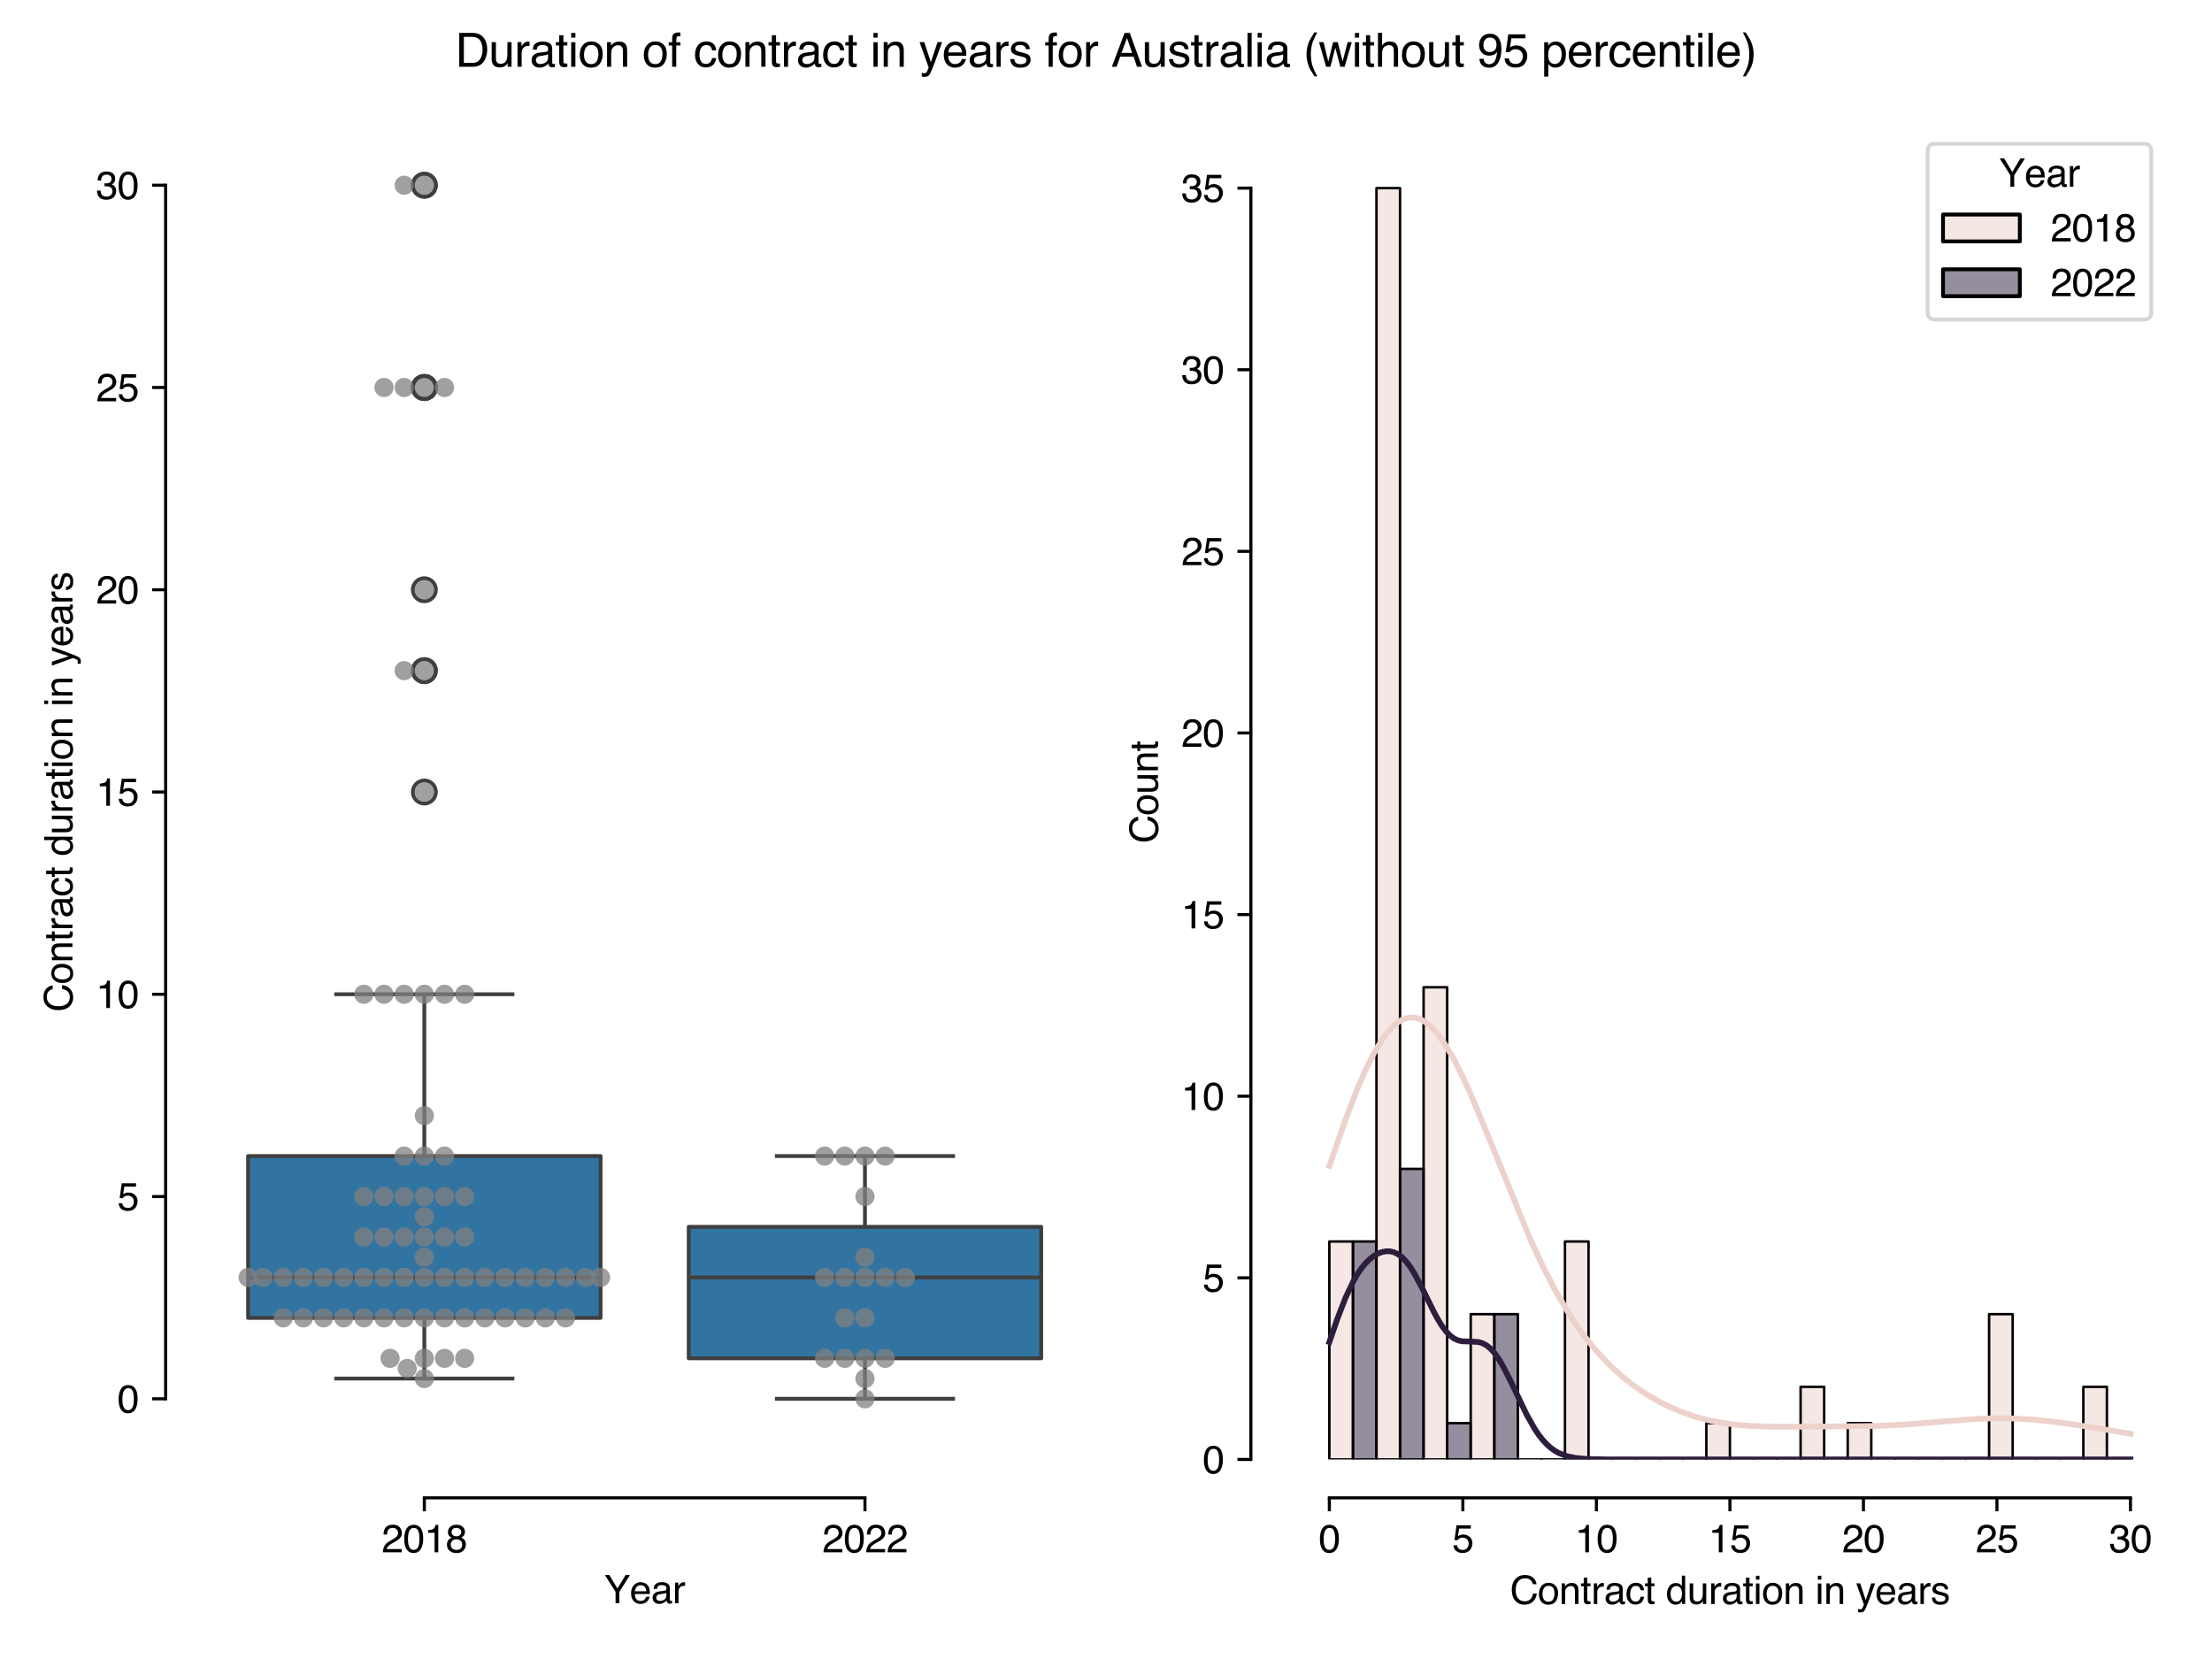 <?xml version="1.0" encoding="utf-8" standalone="no"?>
<!DOCTYPE svg PUBLIC "-//W3C//DTD SVG 1.1//EN"
  "http://www.w3.org/Graphics/SVG/1.1/DTD/svg11.dtd">
<svg xmlns:xlink="http://www.w3.org/1999/xlink" width="576pt" height="432pt" viewBox="0 0 576 432" xmlns="http://www.w3.org/2000/svg" version="1.1">
 <defs>
  <style type="text/css">*{stroke-linejoin: round; stroke-linecap: butt}</style>
 </defs>
 <g id="figure_1">
  <g id="patch_1">
   <path d="M 0 432 
L 576 432 
L 576 0 
L 0 0 
z
" style="fill: #ffffff"/>
  </g>
  <g id="axes_1">
   <g id="patch_2">
    <path d="M 53.13 380.04 
L 282.6 380.04 
L 282.6 32.434 
L 53.13 32.434 
z
" style="fill: #ffffff"/>
   </g>
   <g id="matplotlib.axis_1">
    <g id="xtick_1">
     <g id="line2d_1">
      <defs>
       <path id="m4c99cd72f3" d="M 0 0 
L 0 3.5 
" style="stroke: #000000; stroke-width: 0.8"/>
      </defs>
      <g>
       <use xlink:href="#m4c99cd72f3" x="110.498" y="390.04" style="stroke: #000000; stroke-width: 0.8"/>
      </g>
     </g>
     <g id="text_1">
      <!-- 2018 -->
      <g transform="translate(99.376 404.213) scale(0.1 -0.1)">
       <defs>
        <path id="Helvetica-32" d="M 200 0 
Q 231 578 439 1006 
Q 647 1434 1250 1784 
L 1850 2131 
Q 2253 2366 2416 2531 
Q 2672 2791 2672 3125 
Q 2672 3516 2437 3745 
Q 2203 3975 1813 3975 
Q 1234 3975 1013 3538 
Q 894 3303 881 2888 
L 309 2888 
Q 319 3472 525 3841 
Q 891 4491 1816 4491 
Q 2584 4491 2939 4075 
Q 3294 3659 3294 3150 
Q 3294 2613 2916 2231 
Q 2697 2009 2131 1694 
L 1703 1456 
Q 1397 1288 1222 1134 
Q 909 863 828 531 
L 3272 531 
L 3272 0 
L 200 0 
z
" transform="scale(0.016)"/>
        <path id="Helvetica-30" d="M 1731 4475 
Q 2600 4475 2988 3759 
Q 3288 3206 3288 2244 
Q 3288 1331 3016 734 
Q 2622 -122 1728 -122 
Q 922 -122 528 578 
Q 200 1163 200 2147 
Q 200 2909 397 3456 
Q 766 4475 1731 4475 
z
M 1725 391 
Q 2163 391 2422 778 
Q 2681 1166 2681 2222 
Q 2681 2984 2493 3476 
Q 2306 3969 1766 3969 
Q 1269 3969 1039 3501 
Q 809 3034 809 2125 
Q 809 1441 956 1025 
Q 1181 391 1725 391 
z
" transform="scale(0.016)"/>
        <path id="Helvetica-31" d="M 613 3169 
L 613 3600 
Q 1222 3659 1462 3798 
Q 1703 3938 1822 4456 
L 2266 4456 
L 2266 0 
L 1666 0 
L 1666 3169 
L 613 3169 
z
" transform="scale(0.016)"/>
        <path id="Helvetica-38" d="M 1741 2600 
Q 2113 2600 2322 2808 
Q 2531 3016 2531 3303 
Q 2531 3553 2331 3762 
Q 2131 3972 1722 3972 
Q 1316 3972 1134 3762 
Q 953 3553 953 3272 
Q 953 2956 1187 2778 
Q 1422 2600 1741 2600 
z
M 1775 384 
Q 2166 384 2423 595 
Q 2681 806 2681 1225 
Q 2681 1659 2415 1884 
Q 2150 2109 1734 2109 
Q 1331 2109 1076 1879 
Q 822 1650 822 1244 
Q 822 894 1055 639 
Q 1288 384 1775 384 
z
M 975 2384 
Q 741 2484 609 2619 
Q 363 2869 363 3269 
Q 363 3769 725 4128 
Q 1088 4488 1753 4488 
Q 2397 4488 2762 4148 
Q 3128 3809 3128 3356 
Q 3128 2938 2916 2678 
Q 2797 2531 2547 2391 
Q 2825 2263 2984 2097 
Q 3281 1784 3281 1284 
Q 3281 694 2884 283 
Q 2488 -128 1763 -128 
Q 1109 -128 657 226 
Q 206 581 206 1256 
Q 206 1653 400 1942 
Q 594 2231 975 2384 
z
" transform="scale(0.016)"/>
       </defs>
       <use xlink:href="#Helvetica-32"/>
       <use xlink:href="#Helvetica-30" x="55.615"/>
       <use xlink:href="#Helvetica-31" x="111.23"/>
       <use xlink:href="#Helvetica-38" x="166.846"/>
      </g>
     </g>
    </g>
    <g id="xtick_2">
     <g id="line2d_2">
      <g>
       <use xlink:href="#m4c99cd72f3" x="225.232" y="390.04" style="stroke: #000000; stroke-width: 0.8"/>
      </g>
     </g>
     <g id="text_2">
      <!-- 2022 -->
      <g transform="translate(214.111 404.213) scale(0.1 -0.1)">
       <use xlink:href="#Helvetica-32"/>
       <use xlink:href="#Helvetica-30" x="55.615"/>
       <use xlink:href="#Helvetica-32" x="111.23"/>
       <use xlink:href="#Helvetica-32" x="166.846"/>
      </g>
     </g>
    </g>
    <g id="text_3">
     <!-- Year -->
     <g transform="translate(157.304 417.471) scale(0.1 -0.1)">
      <defs>
       <path id="Helvetica-59" d="M 131 4591 
L 856 4591 
L 2175 2384 
L 3494 4591 
L 4222 4591 
L 2488 1850 
L 2488 0 
L 1866 0 
L 1866 1850 
L 131 4591 
z
M 2184 4591 
L 2184 4591 
z
" transform="scale(0.016)"/>
       <path id="Helvetica-65" d="M 1806 3422 
Q 2163 3422 2497 3255 
Q 2831 3088 3006 2822 
Q 3175 2569 3231 2231 
Q 3281 2000 3281 1494 
L 828 1494 
Q 844 984 1069 676 
Q 1294 369 1766 369 
Q 2206 369 2469 659 
Q 2619 828 2681 1050 
L 3234 1050 
Q 3213 866 3089 639 
Q 2966 413 2813 269 
Q 2556 19 2178 -69 
Q 1975 -119 1719 -119 
Q 1094 -119 659 336 
Q 225 791 225 1609 
Q 225 2416 662 2919 
Q 1100 3422 1806 3422 
z
M 2703 1941 
Q 2669 2306 2544 2525 
Q 2313 2931 1772 2931 
Q 1384 2931 1121 2651 
Q 859 2372 844 1941 
L 2703 1941 
z
M 1753 3428 
L 1753 3428 
z
" transform="scale(0.016)"/>
       <path id="Helvetica-61" d="M 844 891 
Q 844 647 1022 506 
Q 1200 366 1444 366 
Q 1741 366 2019 503 
Q 2488 731 2488 1250 
L 2488 1703 
Q 2384 1638 2221 1594 
Q 2059 1550 1903 1531 
L 1563 1488 
Q 1256 1447 1103 1359 
Q 844 1213 844 891 
z
M 2206 2028 
Q 2400 2053 2466 2191 
Q 2503 2266 2503 2406 
Q 2503 2694 2298 2823 
Q 2094 2953 1713 2953 
Q 1272 2953 1088 2716 
Q 984 2584 953 2325 
L 428 2325 
Q 444 2944 830 3186 
Q 1216 3428 1725 3428 
Q 2316 3428 2684 3203 
Q 3050 2978 3050 2503 
L 3050 575 
Q 3050 488 3086 434 
Q 3122 381 3238 381 
Q 3275 381 3322 386 
Q 3369 391 3422 400 
L 3422 -16 
Q 3291 -53 3222 -62 
Q 3153 -72 3034 -72 
Q 2744 -72 2613 134 
Q 2544 244 2516 444 
Q 2344 219 2022 53 
Q 1700 -113 1313 -113 
Q 847 -113 551 170 
Q 256 453 256 878 
Q 256 1344 547 1600 
Q 838 1856 1309 1916 
L 2206 2028 
z
M 1741 3428 
L 1741 3428 
z
" transform="scale(0.016)"/>
       <path id="Helvetica-72" d="M 428 3347 
L 963 3347 
L 963 2769 
Q 1028 2938 1284 3180 
Q 1541 3422 1875 3422 
Q 1891 3422 1928 3419 
Q 1966 3416 2056 3406 
L 2056 2813 
Q 2006 2822 1964 2825 
Q 1922 2828 1872 2828 
Q 1447 2828 1219 2554 
Q 991 2281 991 1925 
L 991 0 
L 428 0 
L 428 3347 
z
" transform="scale(0.016)"/>
      </defs>
      <use xlink:href="#Helvetica-59"/>
      <use xlink:href="#Helvetica-65" x="66.699"/>
      <use xlink:href="#Helvetica-61" x="122.314"/>
      <use xlink:href="#Helvetica-72" x="177.93"/>
     </g>
    </g>
   </g>
   <g id="matplotlib.axis_2">
    <g id="ytick_1">
     <g id="line2d_3">
      <defs>
       <path id="m8e343aef83" d="M 0 0 
L -3.5 0 
" style="stroke: #000000; stroke-width: 0.8"/>
      </defs>
      <g>
       <use xlink:href="#m8e343aef83" x="43.13" y="364.24" style="stroke: #000000; stroke-width: 0.8"/>
      </g>
     </g>
     <g id="text_4">
      <!-- 0 -->
      <g transform="translate(30.569 367.826) scale(0.1 -0.1)">
       <use xlink:href="#Helvetica-30"/>
      </g>
     </g>
    </g>
    <g id="ytick_2">
     <g id="line2d_4">
      <g>
       <use xlink:href="#m8e343aef83" x="43.13" y="311.572" style="stroke: #000000; stroke-width: 0.8"/>
      </g>
     </g>
     <g id="text_5">
      <!-- 5 -->
      <g transform="translate(30.569 315.159) scale(0.1 -0.1)">
       <defs>
        <path id="Helvetica-35" d="M 791 1141 
Q 847 659 1238 475 
Q 1438 381 1700 381 
Q 2200 381 2440 700 
Q 2681 1019 2681 1406 
Q 2681 1875 2395 2131 
Q 2109 2388 1709 2388 
Q 1419 2388 1211 2275 
Q 1003 2163 856 1963 
L 369 1991 
L 709 4400 
L 3034 4400 
L 3034 3856 
L 1131 3856 
L 941 2613 
Q 1097 2731 1238 2791 
Q 1488 2894 1816 2894 
Q 2431 2894 2859 2497 
Q 3288 2100 3288 1491 
Q 3288 856 2895 371 
Q 2503 -113 1644 -113 
Q 1097 -113 676 195 
Q 256 503 206 1141 
L 791 1141 
z
" transform="scale(0.016)"/>
       </defs>
       <use xlink:href="#Helvetica-35"/>
      </g>
     </g>
    </g>
    <g id="ytick_3">
     <g id="line2d_5">
      <g>
       <use xlink:href="#m8e343aef83" x="43.13" y="258.904" style="stroke: #000000; stroke-width: 0.8"/>
      </g>
     </g>
     <g id="text_6">
      <!-- 10 -->
      <g transform="translate(25.008 262.491) scale(0.1 -0.1)">
       <use xlink:href="#Helvetica-31"/>
       <use xlink:href="#Helvetica-30" x="55.615"/>
      </g>
     </g>
    </g>
    <g id="ytick_4">
     <g id="line2d_6">
      <g>
       <use xlink:href="#m8e343aef83" x="43.13" y="206.237" style="stroke: #000000; stroke-width: 0.8"/>
      </g>
     </g>
     <g id="text_7">
      <!-- 15 -->
      <g transform="translate(25.008 209.824) scale(0.1 -0.1)">
       <use xlink:href="#Helvetica-31"/>
       <use xlink:href="#Helvetica-35" x="55.615"/>
      </g>
     </g>
    </g>
    <g id="ytick_5">
     <g id="line2d_7">
      <g>
       <use xlink:href="#m8e343aef83" x="43.13" y="153.569" style="stroke: #000000; stroke-width: 0.8"/>
      </g>
     </g>
     <g id="text_8">
      <!-- 20 -->
      <g transform="translate(25.008 157.156) scale(0.1 -0.1)">
       <use xlink:href="#Helvetica-32"/>
       <use xlink:href="#Helvetica-30" x="55.615"/>
      </g>
     </g>
    </g>
    <g id="ytick_6">
     <g id="line2d_8">
      <g>
       <use xlink:href="#m8e343aef83" x="43.13" y="100.902" style="stroke: #000000; stroke-width: 0.8"/>
      </g>
     </g>
     <g id="text_9">
      <!-- 25 -->
      <g transform="translate(25.008 104.488) scale(0.1 -0.1)">
       <use xlink:href="#Helvetica-32"/>
       <use xlink:href="#Helvetica-35" x="55.615"/>
      </g>
     </g>
    </g>
    <g id="ytick_7">
     <g id="line2d_9">
      <g>
       <use xlink:href="#m8e343aef83" x="43.13" y="48.234" style="stroke: #000000; stroke-width: 0.8"/>
      </g>
     </g>
     <g id="text_10">
      <!-- 30 -->
      <g transform="translate(25.008 51.821) scale(0.1 -0.1)">
       <defs>
        <path id="Helvetica-33" d="M 1663 -122 
Q 869 -122 511 314 
Q 153 750 153 1375 
L 741 1375 
Q 778 941 903 744 
Q 1122 391 1694 391 
Q 2138 391 2406 628 
Q 2675 866 2675 1241 
Q 2675 1703 2392 1887 
Q 2109 2072 1606 2072 
Q 1550 2072 1492 2070 
Q 1434 2069 1375 2066 
L 1375 2563 
Q 1463 2553 1522 2550 
Q 1581 2547 1650 2547 
Q 1966 2547 2169 2647 
Q 2525 2822 2525 3272 
Q 2525 3606 2287 3787 
Q 2050 3969 1734 3969 
Q 1172 3969 956 3594 
Q 838 3388 822 3006 
L 266 3006 
Q 266 3506 466 3856 
Q 809 4481 1675 4481 
Q 2359 4481 2734 4176 
Q 3109 3872 3109 3294 
Q 3109 2881 2888 2625 
Q 2750 2466 2531 2375 
Q 2884 2278 3082 2001 
Q 3281 1725 3281 1325 
Q 3281 684 2859 281 
Q 2438 -122 1663 -122 
z
" transform="scale(0.016)"/>
       </defs>
       <use xlink:href="#Helvetica-33"/>
       <use xlink:href="#Helvetica-30" x="55.615"/>
      </g>
     </g>
    </g>
    <g id="text_11">
     <!-- Contract duration in years -->
     <g transform="translate(18.864 263.484) rotate(-90) scale(0.1 -0.1)">
      <defs>
       <path id="Helvetica-43" d="M 2422 4716 
Q 3294 4716 3775 4256 
Q 4256 3797 4309 3213 
L 3703 3213 
Q 3600 3656 3292 3915 
Q 2984 4175 2428 4175 
Q 1750 4175 1333 3698 
Q 916 3222 916 2238 
Q 916 1431 1292 929 
Q 1669 428 2416 428 
Q 3103 428 3463 956 
Q 3653 1234 3747 1688 
L 4353 1688 
Q 4272 963 3816 472 
Q 3269 -119 2341 -119 
Q 1541 -119 997 366 
Q 281 1006 281 2344 
Q 281 3359 819 4009 
Q 1400 4716 2422 4716 
z
M 2297 4716 
L 2297 4716 
z
" transform="scale(0.016)"/>
       <path id="Helvetica-6f" d="M 1741 363 
Q 2300 363 2508 786 
Q 2716 1209 2716 1728 
Q 2716 2197 2566 2491 
Q 2328 2953 1747 2953 
Q 1231 2953 997 2559 
Q 763 2166 763 1609 
Q 763 1075 997 719 
Q 1231 363 1741 363 
z
M 1763 3444 
Q 2409 3444 2856 3012 
Q 3303 2581 3303 1744 
Q 3303 934 2909 406 
Q 2516 -122 1688 -122 
Q 997 -122 590 345 
Q 184 813 184 1600 
Q 184 2444 612 2944 
Q 1041 3444 1763 3444 
z
M 1744 3428 
L 1744 3428 
z
" transform="scale(0.016)"/>
       <path id="Helvetica-6e" d="M 413 3347 
L 947 3347 
L 947 2872 
Q 1184 3166 1450 3294 
Q 1716 3422 2041 3422 
Q 2753 3422 3003 2925 
Q 3141 2653 3141 2147 
L 3141 0 
L 2569 0 
L 2569 2109 
Q 2569 2416 2478 2603 
Q 2328 2916 1934 2916 
Q 1734 2916 1606 2875 
Q 1375 2806 1200 2600 
Q 1059 2434 1017 2257 
Q 975 2081 975 1753 
L 975 0 
L 413 0 
L 413 3347 
z
M 1734 3428 
L 1734 3428 
z
" transform="scale(0.016)"/>
       <path id="Helvetica-74" d="M 525 4281 
L 1094 4281 
L 1094 3347 
L 1628 3347 
L 1628 2888 
L 1094 2888 
L 1094 703 
Q 1094 528 1213 469 
Q 1278 434 1431 434 
Q 1472 434 1519 436 
Q 1566 438 1628 444 
L 1628 0 
Q 1531 -28 1426 -40 
Q 1322 -53 1200 -53 
Q 806 -53 665 148 
Q 525 350 525 672 
L 525 2888 
L 72 2888 
L 72 3347 
L 525 3347 
L 525 4281 
z
" transform="scale(0.016)"/>
       <path id="Helvetica-63" d="M 1703 3444 
Q 2269 3444 2623 3169 
Q 2978 2894 3050 2222 
L 2503 2222 
Q 2453 2531 2275 2736 
Q 2097 2941 1703 2941 
Q 1166 2941 934 2416 
Q 784 2075 784 1575 
Q 784 1072 996 728 
Q 1209 384 1666 384 
Q 2016 384 2220 598 
Q 2425 813 2503 1184 
L 3050 1184 
Q 2956 519 2581 211 
Q 2206 -97 1622 -97 
Q 966 -97 575 383 
Q 184 863 184 1581 
Q 184 2463 612 2953 
Q 1041 3444 1703 3444 
z
M 1616 3428 
L 1616 3428 
z
" transform="scale(0.016)"/>
       <path id="Helvetica-20" transform="scale(0.016)"/>
       <path id="Helvetica-64" d="M 769 1634 
Q 769 1097 997 734 
Q 1225 372 1728 372 
Q 2119 372 2370 708 
Q 2622 1044 2622 1672 
Q 2622 2306 2362 2611 
Q 2103 2916 1722 2916 
Q 1297 2916 1033 2591 
Q 769 2266 769 1634 
z
M 1616 3406 
Q 2000 3406 2259 3244 
Q 2409 3150 2600 2916 
L 2600 4606 
L 3141 4606 
L 3141 0 
L 2634 0 
L 2634 466 
Q 2438 156 2169 18 
Q 1900 -119 1553 -119 
Q 994 -119 584 351 
Q 175 822 175 1603 
Q 175 2334 548 2870 
Q 922 3406 1616 3406 
z
" transform="scale(0.016)"/>
       <path id="Helvetica-75" d="M 975 3347 
L 975 1125 
Q 975 869 1056 706 
Q 1206 406 1616 406 
Q 2203 406 2416 931 
Q 2531 1213 2531 1703 
L 2531 3347 
L 3094 3347 
L 3094 0 
L 2563 0 
L 2569 494 
Q 2459 303 2297 172 
Q 1975 -91 1516 -91 
Q 800 -91 541 388 
Q 400 644 400 1072 
L 400 3347 
L 975 3347 
z
M 1747 3428 
L 1747 3428 
z
" transform="scale(0.016)"/>
       <path id="Helvetica-69" d="M 413 3331 
L 984 3331 
L 984 0 
L 413 0 
L 413 3331 
z
M 413 4591 
L 984 4591 
L 984 3953 
L 413 3953 
L 413 4591 
z
" transform="scale(0.016)"/>
       <path id="Helvetica-79" d="M 2503 3347 
L 3125 3347 
Q 3006 3025 2597 1878 
Q 2291 1016 2084 472 
Q 1597 -809 1397 -1090 
Q 1197 -1372 709 -1372 
Q 591 -1372 527 -1362 
Q 463 -1353 369 -1328 
L 369 -816 
Q 516 -856 581 -865 
Q 647 -875 697 -875 
Q 853 -875 926 -823 
Q 1000 -772 1050 -697 
Q 1066 -672 1162 -440 
Q 1259 -209 1303 -97 
L 66 3347 
L 703 3347 
L 1600 622 
L 2503 3347 
z
M 1597 3428 
L 1597 3428 
z
" transform="scale(0.016)"/>
       <path id="Helvetica-73" d="M 747 1050 
Q 772 769 888 619 
Q 1100 347 1625 347 
Q 1938 347 2175 483 
Q 2413 619 2413 903 
Q 2413 1119 2222 1231 
Q 2100 1300 1741 1391 
L 1294 1503 
Q 866 1609 663 1741 
Q 300 1969 300 2372 
Q 300 2847 642 3140 
Q 984 3434 1563 3434 
Q 2319 3434 2653 2991 
Q 2863 2709 2856 2384 
L 2325 2384 
Q 2309 2575 2191 2731 
Q 1997 2953 1519 2953 
Q 1200 2953 1036 2831 
Q 872 2709 872 2509 
Q 872 2291 1088 2159 
Q 1213 2081 1456 2022 
L 1828 1931 
Q 2434 1784 2641 1647 
Q 2969 1431 2969 969 
Q 2969 522 2630 197 
Q 2291 -128 1597 -128 
Q 850 -128 539 211 
Q 228 550 206 1050 
L 747 1050 
z
M 1578 3428 
L 1578 3428 
z
" transform="scale(0.016)"/>
      </defs>
      <use xlink:href="#Helvetica-43"/>
      <use xlink:href="#Helvetica-6f" x="72.217"/>
      <use xlink:href="#Helvetica-6e" x="127.832"/>
      <use xlink:href="#Helvetica-74" x="183.447"/>
      <use xlink:href="#Helvetica-72" x="211.23"/>
      <use xlink:href="#Helvetica-61" x="244.531"/>
      <use xlink:href="#Helvetica-63" x="300.146"/>
      <use xlink:href="#Helvetica-74" x="350.146"/>
      <use xlink:href="#Helvetica-20" x="377.93"/>
      <use xlink:href="#Helvetica-64" x="405.713"/>
      <use xlink:href="#Helvetica-75" x="461.328"/>
      <use xlink:href="#Helvetica-72" x="516.943"/>
      <use xlink:href="#Helvetica-61" x="550.244"/>
      <use xlink:href="#Helvetica-74" x="605.859"/>
      <use xlink:href="#Helvetica-69" x="633.643"/>
      <use xlink:href="#Helvetica-6f" x="655.859"/>
      <use xlink:href="#Helvetica-6e" x="711.475"/>
      <use xlink:href="#Helvetica-20" x="767.09"/>
      <use xlink:href="#Helvetica-69" x="794.873"/>
      <use xlink:href="#Helvetica-6e" x="817.09"/>
      <use xlink:href="#Helvetica-20" x="872.705"/>
      <use xlink:href="#Helvetica-79" x="900.488"/>
      <use xlink:href="#Helvetica-65" x="950.488"/>
      <use xlink:href="#Helvetica-61" x="1006.104"/>
      <use xlink:href="#Helvetica-72" x="1061.719"/>
      <use xlink:href="#Helvetica-73" x="1095.02"/>
     </g>
    </g>
   </g>
   <g id="patch_3">
    <path d="M 64.603 343.173 
L 156.392 343.173 
L 156.392 301.039 
L 64.603 301.039 
L 64.603 343.173 
z
" clip-path="url(#p7f18f134fa)" style="fill: #3274a1; stroke: #3f3f3f; stroke-linejoin: miter"/>
   </g>
   <g id="line2d_10">
    <path d="M 110.498 343.173 
L 110.498 358.973 
" clip-path="url(#p7f18f134fa)" style="fill: none; stroke: #3f3f3f"/>
   </g>
   <g id="line2d_11">
    <path d="M 110.498 301.039 
L 110.498 258.904 
" clip-path="url(#p7f18f134fa)" style="fill: none; stroke: #3f3f3f"/>
   </g>
   <g id="line2d_12">
    <path d="M 87.55 358.973 
L 133.445 358.973 
" clip-path="url(#p7f18f134fa)" style="fill: none; stroke: #3f3f3f; stroke-linecap: square"/>
   </g>
   <g id="line2d_13">
    <path d="M 87.55 258.904 
L 133.445 258.904 
" clip-path="url(#p7f18f134fa)" style="fill: none; stroke: #3f3f3f; stroke-linecap: square"/>
   </g>
   <g id="line2d_14">
    <defs>
     <path id="m349b976f44" d="M 0 3 
C 0.796 3 1.559 2.684 2.121 2.121 
C 2.684 1.559 3 0.796 3 0 
C 3 -0.796 2.684 -1.559 2.121 -2.121 
C 1.559 -2.684 0.796 -3 0 -3 
C -0.796 -3 -1.559 -2.684 -2.121 -2.121 
C -2.684 -1.559 -3 -0.796 -3 0 
C -3 0.796 -2.684 1.559 -2.121 2.121 
C -1.559 2.684 -0.796 3 0 3 
z
" style="stroke: #3f3f3f"/>
    </defs>
    <g clip-path="url(#p7f18f134fa)">
     <use xlink:href="#m349b976f44" x="110.498" y="48.234" style="fill-opacity: 0; stroke: #3f3f3f"/>
     <use xlink:href="#m349b976f44" x="110.498" y="174.636" style="fill-opacity: 0; stroke: #3f3f3f"/>
     <use xlink:href="#m349b976f44" x="110.498" y="153.569" style="fill-opacity: 0; stroke: #3f3f3f"/>
     <use xlink:href="#m349b976f44" x="110.498" y="100.902" style="fill-opacity: 0; stroke: #3f3f3f"/>
     <use xlink:href="#m349b976f44" x="110.498" y="100.902" style="fill-opacity: 0; stroke: #3f3f3f"/>
     <use xlink:href="#m349b976f44" x="110.498" y="100.902" style="fill-opacity: 0; stroke: #3f3f3f"/>
     <use xlink:href="#m349b976f44" x="110.498" y="174.636" style="fill-opacity: 0; stroke: #3f3f3f"/>
     <use xlink:href="#m349b976f44" x="110.498" y="206.237" style="fill-opacity: 0; stroke: #3f3f3f"/>
     <use xlink:href="#m349b976f44" x="110.498" y="48.234" style="fill-opacity: 0; stroke: #3f3f3f"/>
     <use xlink:href="#m349b976f44" x="110.498" y="100.902" style="fill-opacity: 0; stroke: #3f3f3f"/>
    </g>
   </g>
   <g id="patch_4">
    <path d="M 179.339 353.706 
L 271.127 353.706 
L 271.127 319.472 
L 179.339 319.472 
L 179.339 353.706 
z
" clip-path="url(#p7f18f134fa)" style="fill: #3274a1; stroke: #3f3f3f; stroke-linejoin: miter"/>
   </g>
   <g id="line2d_15">
    <path d="M 225.232 353.706 
L 225.232 364.24 
" clip-path="url(#p7f18f134fa)" style="fill: none; stroke: #3f3f3f"/>
   </g>
   <g id="line2d_16">
    <path d="M 225.232 319.472 
L 225.232 301.039 
" clip-path="url(#p7f18f134fa)" style="fill: none; stroke: #3f3f3f"/>
   </g>
   <g id="line2d_17">
    <path d="M 202.286 364.24 
L 248.179 364.24 
" clip-path="url(#p7f18f134fa)" style="fill: none; stroke: #3f3f3f; stroke-linecap: square"/>
   </g>
   <g id="line2d_18">
    <path d="M 202.286 301.039 
L 248.179 301.039 
" clip-path="url(#p7f18f134fa)" style="fill: none; stroke: #3f3f3f; stroke-linecap: square"/>
   </g>
   <g id="line2d_19"/>
   <g id="line2d_20">
    <path d="M 64.603 332.639 
L 156.392 332.639 
" clip-path="url(#p7f18f134fa)" style="fill: none; stroke: #3f3f3f"/>
   </g>
   <g id="line2d_21">
    <path d="M 179.339 332.639 
L 271.127 332.639 
" clip-path="url(#p7f18f134fa)" style="fill: none; stroke: #3f3f3f"/>
   </g>
   <g id="patch_5">
    <path d="M 43.13 364.24 
L 43.13 48.234 
" style="fill: none; stroke: #000000; stroke-width: 0.8; stroke-linejoin: miter; stroke-linecap: square"/>
   </g>
   <g id="patch_6">
    <path d="M 110.498 390.04 
L 225.232 390.04 
" style="fill: none; stroke: #000000; stroke-width: 0.8; stroke-linejoin: miter; stroke-linecap: square"/>
   </g>
   <g id="PathCollection_1">
    <defs>
     <path id="m7c0cf669a7" d="M 0 2.5 
C 0.663 2.5 1.299 2.237 1.768 1.768 
C 2.237 1.299 2.5 0.663 2.5 0 
C 2.5 -0.663 2.237 -1.299 1.768 -1.768 
C 1.299 -2.237 0.663 -2.5 0 -2.5 
C -0.663 -2.5 -1.299 -2.237 -1.768 -1.768 
C -2.237 -1.299 -2.5 -0.663 -2.5 0 
C -2.5 0.663 -2.237 1.299 -1.768 1.768 
C -1.299 2.237 -0.663 2.5 0 2.5 
z
"/>
    </defs>
    <g clip-path="url(#p7f18f134fa)">
     <use xlink:href="#m7c0cf669a7" x="84.248" y="332.639" style="fill: #808080; fill-opacity: 0.75"/>
     <use xlink:href="#m7c0cf669a7" x="110.498" y="353.706" style="fill: #808080; fill-opacity: 0.75"/>
     <use xlink:href="#m7c0cf669a7" x="78.998" y="332.639" style="fill: #808080; fill-opacity: 0.75"/>
     <use xlink:href="#m7c0cf669a7" x="141.998" y="332.639" style="fill: #808080; fill-opacity: 0.75"/>
     <use xlink:href="#m7c0cf669a7" x="147.248" y="332.639" style="fill: #808080; fill-opacity: 0.75"/>
     <use xlink:href="#m7c0cf669a7" x="68.498" y="332.639" style="fill: #808080; fill-opacity: 0.75"/>
     <use xlink:href="#m7c0cf669a7" x="110.498" y="48.234" style="fill: #808080; fill-opacity: 0.75"/>
     <use xlink:href="#m7c0cf669a7" x="105.248" y="311.572" style="fill: #808080; fill-opacity: 0.75"/>
     <use xlink:href="#m7c0cf669a7" x="110.498" y="311.572" style="fill: #808080; fill-opacity: 0.75"/>
     <use xlink:href="#m7c0cf669a7" x="115.748" y="322.106" style="fill: #808080; fill-opacity: 0.75"/>
     <use xlink:href="#m7c0cf669a7" x="110.498" y="316.839" style="fill: #808080; fill-opacity: 0.75"/>
     <use xlink:href="#m7c0cf669a7" x="115.748" y="258.904" style="fill: #808080; fill-opacity: 0.75"/>
     <use xlink:href="#m7c0cf669a7" x="152.498" y="332.639" style="fill: #808080; fill-opacity: 0.75"/>
     <use xlink:href="#m7c0cf669a7" x="64.603" y="332.639" style="fill: #808080; fill-opacity: 0.75"/>
     <use xlink:href="#m7c0cf669a7" x="105.248" y="258.904" style="fill: #808080; fill-opacity: 0.75"/>
     <use xlink:href="#m7c0cf669a7" x="110.498" y="343.173" style="fill: #808080; fill-opacity: 0.75"/>
     <use xlink:href="#m7c0cf669a7" x="110.498" y="358.973" style="fill: #808080; fill-opacity: 0.75"/>
     <use xlink:href="#m7c0cf669a7" x="105.248" y="174.636" style="fill: #808080; fill-opacity: 0.75"/>
     <use xlink:href="#m7c0cf669a7" x="156.392" y="332.639" style="fill: #808080; fill-opacity: 0.75"/>
     <use xlink:href="#m7c0cf669a7" x="110.498" y="258.904" style="fill: #808080; fill-opacity: 0.75"/>
     <use xlink:href="#m7c0cf669a7" x="110.498" y="153.569" style="fill: #808080; fill-opacity: 0.75"/>
     <use xlink:href="#m7c0cf669a7" x="120.998" y="258.904" style="fill: #808080; fill-opacity: 0.75"/>
     <use xlink:href="#m7c0cf669a7" x="110.498" y="100.902" style="fill: #808080; fill-opacity: 0.75"/>
     <use xlink:href="#m7c0cf669a7" x="94.748" y="311.572" style="fill: #808080; fill-opacity: 0.75"/>
     <use xlink:href="#m7c0cf669a7" x="105.248" y="100.902" style="fill: #808080; fill-opacity: 0.75"/>
     <use xlink:href="#m7c0cf669a7" x="73.748" y="332.639" style="fill: #808080; fill-opacity: 0.75"/>
     <use xlink:href="#m7c0cf669a7" x="110.498" y="322.106" style="fill: #808080; fill-opacity: 0.75"/>
     <use xlink:href="#m7c0cf669a7" x="115.748" y="343.173" style="fill: #808080; fill-opacity: 0.75"/>
     <use xlink:href="#m7c0cf669a7" x="105.248" y="343.173" style="fill: #808080; fill-opacity: 0.75"/>
     <use xlink:href="#m7c0cf669a7" x="126.248" y="343.173" style="fill: #808080; fill-opacity: 0.75"/>
     <use xlink:href="#m7c0cf669a7" x="115.748" y="100.902" style="fill: #808080; fill-opacity: 0.75"/>
     <use xlink:href="#m7c0cf669a7" x="89.498" y="343.173" style="fill: #808080; fill-opacity: 0.75"/>
     <use xlink:href="#m7c0cf669a7" x="105.248" y="332.639" style="fill: #808080; fill-opacity: 0.75"/>
     <use xlink:href="#m7c0cf669a7" x="99.998" y="258.904" style="fill: #808080; fill-opacity: 0.75"/>
     <use xlink:href="#m7c0cf669a7" x="94.748" y="322.106" style="fill: #808080; fill-opacity: 0.75"/>
     <use xlink:href="#m7c0cf669a7" x="99.998" y="343.173" style="fill: #808080; fill-opacity: 0.75"/>
     <use xlink:href="#m7c0cf669a7" x="136.748" y="332.639" style="fill: #808080; fill-opacity: 0.75"/>
     <use xlink:href="#m7c0cf669a7" x="120.998" y="332.639" style="fill: #808080; fill-opacity: 0.75"/>
     <use xlink:href="#m7c0cf669a7" x="99.998" y="332.639" style="fill: #808080; fill-opacity: 0.75"/>
     <use xlink:href="#m7c0cf669a7" x="94.748" y="332.639" style="fill: #808080; fill-opacity: 0.75"/>
     <use xlink:href="#m7c0cf669a7" x="120.998" y="343.173" style="fill: #808080; fill-opacity: 0.75"/>
     <use xlink:href="#m7c0cf669a7" x="101.572" y="353.706" style="fill: #808080; fill-opacity: 0.75"/>
     <use xlink:href="#m7c0cf669a7" x="120.998" y="311.572" style="fill: #808080; fill-opacity: 0.75"/>
     <use xlink:href="#m7c0cf669a7" x="120.998" y="322.106" style="fill: #808080; fill-opacity: 0.75"/>
     <use xlink:href="#m7c0cf669a7" x="110.498" y="290.505" style="fill: #808080; fill-opacity: 0.75"/>
     <use xlink:href="#m7c0cf669a7" x="110.498" y="174.636" style="fill: #808080; fill-opacity: 0.75"/>
     <use xlink:href="#m7c0cf669a7" x="99.998" y="311.572" style="fill: #808080; fill-opacity: 0.75"/>
     <use xlink:href="#m7c0cf669a7" x="120.998" y="353.706" style="fill: #808080; fill-opacity: 0.75"/>
     <use xlink:href="#m7c0cf669a7" x="94.748" y="343.173" style="fill: #808080; fill-opacity: 0.75"/>
     <use xlink:href="#m7c0cf669a7" x="110.498" y="332.639" style="fill: #808080; fill-opacity: 0.75"/>
     <use xlink:href="#m7c0cf669a7" x="147.248" y="343.173" style="fill: #808080; fill-opacity: 0.75"/>
     <use xlink:href="#m7c0cf669a7" x="131.498" y="343.173" style="fill: #808080; fill-opacity: 0.75"/>
     <use xlink:href="#m7c0cf669a7" x="99.998" y="322.106" style="fill: #808080; fill-opacity: 0.75"/>
     <use xlink:href="#m7c0cf669a7" x="84.248" y="343.173" style="fill: #808080; fill-opacity: 0.75"/>
     <use xlink:href="#m7c0cf669a7" x="115.748" y="311.572" style="fill: #808080; fill-opacity: 0.75"/>
     <use xlink:href="#m7c0cf669a7" x="89.498" y="332.639" style="fill: #808080; fill-opacity: 0.75"/>
     <use xlink:href="#m7c0cf669a7" x="126.248" y="332.639" style="fill: #808080; fill-opacity: 0.75"/>
     <use xlink:href="#m7c0cf669a7" x="105.248" y="322.106" style="fill: #808080; fill-opacity: 0.75"/>
     <use xlink:href="#m7c0cf669a7" x="105.248" y="301.039" style="fill: #808080; fill-opacity: 0.75"/>
     <use xlink:href="#m7c0cf669a7" x="141.998" y="343.173" style="fill: #808080; fill-opacity: 0.75"/>
     <use xlink:href="#m7c0cf669a7" x="73.748" y="343.173" style="fill: #808080; fill-opacity: 0.75"/>
     <use xlink:href="#m7c0cf669a7" x="131.498" y="332.639" style="fill: #808080; fill-opacity: 0.75"/>
     <use xlink:href="#m7c0cf669a7" x="115.748" y="301.039" style="fill: #808080; fill-opacity: 0.75"/>
     <use xlink:href="#m7c0cf669a7" x="110.498" y="206.237" style="fill: #808080; fill-opacity: 0.75"/>
     <use xlink:href="#m7c0cf669a7" x="115.748" y="332.639" style="fill: #808080; fill-opacity: 0.75"/>
     <use xlink:href="#m7c0cf669a7" x="105.248" y="48.234" style="fill: #808080; fill-opacity: 0.75"/>
     <use xlink:href="#m7c0cf669a7" x="106.035" y="356.34" style="fill: #808080; fill-opacity: 0.75"/>
     <use xlink:href="#m7c0cf669a7" x="110.498" y="327.372" style="fill: #808080; fill-opacity: 0.75"/>
     <use xlink:href="#m7c0cf669a7" x="94.748" y="258.904" style="fill: #808080; fill-opacity: 0.75"/>
     <use xlink:href="#m7c0cf669a7" x="110.498" y="301.039" style="fill: #808080; fill-opacity: 0.75"/>
     <use xlink:href="#m7c0cf669a7" x="78.998" y="343.173" style="fill: #808080; fill-opacity: 0.75"/>
     <use xlink:href="#m7c0cf669a7" x="136.748" y="343.173" style="fill: #808080; fill-opacity: 0.75"/>
     <use xlink:href="#m7c0cf669a7" x="115.748" y="353.706" style="fill: #808080; fill-opacity: 0.75"/>
     <use xlink:href="#m7c0cf669a7" x="99.998" y="100.902" style="fill: #808080; fill-opacity: 0.75"/>
    </g>
   </g>
   <g id="PathCollection_2">
    <g clip-path="url(#p7f18f134fa)">
     <use xlink:href="#m7c0cf669a7" x="225.232" y="364.24" style="fill: #808080; fill-opacity: 0.75"/>
     <use xlink:href="#m7c0cf669a7" x="219.982" y="343.173" style="fill: #808080; fill-opacity: 0.75"/>
     <use xlink:href="#m7c0cf669a7" x="230.482" y="301.039" style="fill: #808080; fill-opacity: 0.75"/>
     <use xlink:href="#m7c0cf669a7" x="225.232" y="358.973" style="fill: #808080; fill-opacity: 0.75"/>
     <use xlink:href="#m7c0cf669a7" x="225.232" y="301.039" style="fill: #808080; fill-opacity: 0.75"/>
     <use xlink:href="#m7c0cf669a7" x="225.232" y="311.572" style="fill: #808080; fill-opacity: 0.75"/>
     <use xlink:href="#m7c0cf669a7" x="230.482" y="353.706" style="fill: #808080; fill-opacity: 0.75"/>
     <use xlink:href="#m7c0cf669a7" x="225.232" y="343.173" style="fill: #808080; fill-opacity: 0.75"/>
     <use xlink:href="#m7c0cf669a7" x="225.232" y="332.639" style="fill: #808080; fill-opacity: 0.75"/>
     <use xlink:href="#m7c0cf669a7" x="235.732" y="332.639" style="fill: #808080; fill-opacity: 0.75"/>
     <use xlink:href="#m7c0cf669a7" x="225.232" y="327.372" style="fill: #808080; fill-opacity: 0.75"/>
     <use xlink:href="#m7c0cf669a7" x="219.982" y="301.039" style="fill: #808080; fill-opacity: 0.75"/>
     <use xlink:href="#m7c0cf669a7" x="219.982" y="353.706" style="fill: #808080; fill-opacity: 0.75"/>
     <use xlink:href="#m7c0cf669a7" x="230.482" y="332.639" style="fill: #808080; fill-opacity: 0.75"/>
     <use xlink:href="#m7c0cf669a7" x="214.732" y="301.039" style="fill: #808080; fill-opacity: 0.75"/>
     <use xlink:href="#m7c0cf669a7" x="225.232" y="353.706" style="fill: #808080; fill-opacity: 0.75"/>
     <use xlink:href="#m7c0cf669a7" x="214.732" y="332.639" style="fill: #808080; fill-opacity: 0.75"/>
     <use xlink:href="#m7c0cf669a7" x="219.982" y="332.639" style="fill: #808080; fill-opacity: 0.75"/>
     <use xlink:href="#m7c0cf669a7" x="214.732" y="353.706" style="fill: #808080; fill-opacity: 0.75"/>
    </g>
   </g>
  </g>
  <g id="axes_2">
   <g id="patch_7">
    <path d="M 335.73 380.04 
L 565.2 380.04 
L 565.2 32.434 
L 335.73 32.434 
z
" style="fill: #ffffff"/>
   </g>
   <g id="patch_8">
    <path d="M 352.296 380.04 
L 358.432 380.04 
L 358.432 323.288 
L 352.296 323.288 
z
" clip-path="url(#p228ffdfd03)" style="fill: #2d1e3e; fill-opacity: 0.5; stroke: #000000; stroke-width: 0.646; stroke-linejoin: miter"/>
   </g>
   <g id="patch_9">
    <path d="M 364.567 380.04 
L 370.703 380.04 
L 370.703 304.371 
L 364.567 304.371 
z
" clip-path="url(#p228ffdfd03)" style="fill: #2d1e3e; fill-opacity: 0.5; stroke: #000000; stroke-width: 0.646; stroke-linejoin: miter"/>
   </g>
   <g id="patch_10">
    <path d="M 376.838 380.04 
L 382.974 380.04 
L 382.974 370.581 
L 376.838 370.581 
z
" clip-path="url(#p228ffdfd03)" style="fill: #2d1e3e; fill-opacity: 0.5; stroke: #000000; stroke-width: 0.646; stroke-linejoin: miter"/>
   </g>
   <g id="patch_11">
    <path d="M 389.109 380.04 
L 395.245 380.04 
L 395.245 342.205 
L 389.109 342.205 
z
" clip-path="url(#p228ffdfd03)" style="fill: #2d1e3e; fill-opacity: 0.5; stroke: #000000; stroke-width: 0.646; stroke-linejoin: miter"/>
   </g>
   <g id="patch_12">
    <path d="M 401.381 380.04 
L 407.516 380.04 
L 407.516 380.04 
L 401.381 380.04 
z
" clip-path="url(#p228ffdfd03)" style="fill: #2d1e3e; fill-opacity: 0.5; stroke: #000000; stroke-width: 0.646; stroke-linejoin: miter"/>
   </g>
   <g id="patch_13">
    <path d="M 413.652 380.04 
L 419.787 380.04 
L 419.787 380.04 
L 413.652 380.04 
z
" clip-path="url(#p228ffdfd03)" style="fill: #2d1e3e; fill-opacity: 0.5; stroke: #000000; stroke-width: 0.646; stroke-linejoin: miter"/>
   </g>
   <g id="patch_14">
    <path d="M 425.923 380.04 
L 432.058 380.04 
L 432.058 380.04 
L 425.923 380.04 
z
" clip-path="url(#p228ffdfd03)" style="fill: #2d1e3e; fill-opacity: 0.5; stroke: #000000; stroke-width: 0.646; stroke-linejoin: miter"/>
   </g>
   <g id="patch_15">
    <path d="M 438.194 380.04 
L 444.329 380.04 
L 444.329 380.04 
L 438.194 380.04 
z
" clip-path="url(#p228ffdfd03)" style="fill: #2d1e3e; fill-opacity: 0.5; stroke: #000000; stroke-width: 0.646; stroke-linejoin: miter"/>
   </g>
   <g id="patch_16">
    <path d="M 450.465 380.04 
L 456.601 380.04 
L 456.601 380.04 
L 450.465 380.04 
z
" clip-path="url(#p228ffdfd03)" style="fill: #2d1e3e; fill-opacity: 0.5; stroke: #000000; stroke-width: 0.646; stroke-linejoin: miter"/>
   </g>
   <g id="patch_17">
    <path d="M 462.736 380.04 
L 468.872 380.04 
L 468.872 380.04 
L 462.736 380.04 
z
" clip-path="url(#p228ffdfd03)" style="fill: #2d1e3e; fill-opacity: 0.5; stroke: #000000; stroke-width: 0.646; stroke-linejoin: miter"/>
   </g>
   <g id="patch_18">
    <path d="M 475.007 380.04 
L 481.143 380.04 
L 481.143 380.04 
L 475.007 380.04 
z
" clip-path="url(#p228ffdfd03)" style="fill: #2d1e3e; fill-opacity: 0.5; stroke: #000000; stroke-width: 0.646; stroke-linejoin: miter"/>
   </g>
   <g id="patch_19">
    <path d="M 487.278 380.04 
L 493.414 380.04 
L 493.414 380.04 
L 487.278 380.04 
z
" clip-path="url(#p228ffdfd03)" style="fill: #2d1e3e; fill-opacity: 0.5; stroke: #000000; stroke-width: 0.646; stroke-linejoin: miter"/>
   </g>
   <g id="patch_20">
    <path d="M 499.549 380.04 
L 505.685 380.04 
L 505.685 380.04 
L 499.549 380.04 
z
" clip-path="url(#p228ffdfd03)" style="fill: #2d1e3e; fill-opacity: 0.5; stroke: #000000; stroke-width: 0.646; stroke-linejoin: miter"/>
   </g>
   <g id="patch_21">
    <path d="M 511.821 380.04 
L 517.956 380.04 
L 517.956 380.04 
L 511.821 380.04 
z
" clip-path="url(#p228ffdfd03)" style="fill: #2d1e3e; fill-opacity: 0.5; stroke: #000000; stroke-width: 0.646; stroke-linejoin: miter"/>
   </g>
   <g id="patch_22">
    <path d="M 524.092 380.04 
L 530.227 380.04 
L 530.227 380.04 
L 524.092 380.04 
z
" clip-path="url(#p228ffdfd03)" style="fill: #2d1e3e; fill-opacity: 0.5; stroke: #000000; stroke-width: 0.646; stroke-linejoin: miter"/>
   </g>
   <g id="patch_23">
    <path d="M 536.363 380.04 
L 542.498 380.04 
L 542.498 380.04 
L 536.363 380.04 
z
" clip-path="url(#p228ffdfd03)" style="fill: #2d1e3e; fill-opacity: 0.5; stroke: #000000; stroke-width: 0.646; stroke-linejoin: miter"/>
   </g>
   <g id="patch_24">
    <path d="M 548.634 380.04 
L 554.77 380.04 
L 554.77 380.04 
L 548.634 380.04 
z
" clip-path="url(#p228ffdfd03)" style="fill: #2d1e3e; fill-opacity: 0.5; stroke: #000000; stroke-width: 0.646; stroke-linejoin: miter"/>
   </g>
   <g id="patch_25">
    <path d="M 346.16 380.04 
L 352.296 380.04 
L 352.296 323.288 
L 346.16 323.288 
z
" clip-path="url(#p228ffdfd03)" style="fill: #edd1cb; fill-opacity: 0.5; stroke: #000000; stroke-width: 0.646; stroke-linejoin: miter"/>
   </g>
   <g id="patch_26">
    <path d="M 358.432 380.04 
L 364.567 380.04 
L 364.567 48.986 
L 358.432 48.986 
z
" clip-path="url(#p228ffdfd03)" style="fill: #edd1cb; fill-opacity: 0.5; stroke: #000000; stroke-width: 0.646; stroke-linejoin: miter"/>
   </g>
   <g id="patch_27">
    <path d="M 370.703 380.04 
L 376.838 380.04 
L 376.838 257.077 
L 370.703 257.077 
z
" clip-path="url(#p228ffdfd03)" style="fill: #edd1cb; fill-opacity: 0.5; stroke: #000000; stroke-width: 0.646; stroke-linejoin: miter"/>
   </g>
   <g id="patch_28">
    <path d="M 382.974 380.04 
L 389.109 380.04 
L 389.109 342.205 
L 382.974 342.205 
z
" clip-path="url(#p228ffdfd03)" style="fill: #edd1cb; fill-opacity: 0.5; stroke: #000000; stroke-width: 0.646; stroke-linejoin: miter"/>
   </g>
   <g id="patch_29">
    <path d="M 395.245 380.04 
L 401.381 380.04 
L 401.381 380.04 
L 395.245 380.04 
z
" clip-path="url(#p228ffdfd03)" style="fill: #edd1cb; fill-opacity: 0.5; stroke: #000000; stroke-width: 0.646; stroke-linejoin: miter"/>
   </g>
   <g id="patch_30">
    <path d="M 407.516 380.04 
L 413.652 380.04 
L 413.652 323.288 
L 407.516 323.288 
z
" clip-path="url(#p228ffdfd03)" style="fill: #edd1cb; fill-opacity: 0.5; stroke: #000000; stroke-width: 0.646; stroke-linejoin: miter"/>
   </g>
   <g id="patch_31">
    <path d="M 419.787 380.04 
L 425.923 380.04 
L 425.923 380.04 
L 419.787 380.04 
z
" clip-path="url(#p228ffdfd03)" style="fill: #edd1cb; fill-opacity: 0.5; stroke: #000000; stroke-width: 0.646; stroke-linejoin: miter"/>
   </g>
   <g id="patch_32">
    <path d="M 432.058 380.04 
L 438.194 380.04 
L 438.194 380.04 
L 432.058 380.04 
z
" clip-path="url(#p228ffdfd03)" style="fill: #edd1cb; fill-opacity: 0.5; stroke: #000000; stroke-width: 0.646; stroke-linejoin: miter"/>
   </g>
   <g id="patch_33">
    <path d="M 444.329 380.04 
L 450.465 380.04 
L 450.465 370.581 
L 444.329 370.581 
z
" clip-path="url(#p228ffdfd03)" style="fill: #edd1cb; fill-opacity: 0.5; stroke: #000000; stroke-width: 0.646; stroke-linejoin: miter"/>
   </g>
   <g id="patch_34">
    <path d="M 456.601 380.04 
L 462.736 380.04 
L 462.736 380.04 
L 456.601 380.04 
z
" clip-path="url(#p228ffdfd03)" style="fill: #edd1cb; fill-opacity: 0.5; stroke: #000000; stroke-width: 0.646; stroke-linejoin: miter"/>
   </g>
   <g id="patch_35">
    <path d="M 468.872 380.04 
L 475.007 380.04 
L 475.007 361.123 
L 468.872 361.123 
z
" clip-path="url(#p228ffdfd03)" style="fill: #edd1cb; fill-opacity: 0.5; stroke: #000000; stroke-width: 0.646; stroke-linejoin: miter"/>
   </g>
   <g id="patch_36">
    <path d="M 481.143 380.04 
L 487.278 380.04 
L 487.278 370.581 
L 481.143 370.581 
z
" clip-path="url(#p228ffdfd03)" style="fill: #edd1cb; fill-opacity: 0.5; stroke: #000000; stroke-width: 0.646; stroke-linejoin: miter"/>
   </g>
   <g id="patch_37">
    <path d="M 493.414 380.04 
L 499.549 380.04 
L 499.549 380.04 
L 493.414 380.04 
z
" clip-path="url(#p228ffdfd03)" style="fill: #edd1cb; fill-opacity: 0.5; stroke: #000000; stroke-width: 0.646; stroke-linejoin: miter"/>
   </g>
   <g id="patch_38">
    <path d="M 505.685 380.04 
L 511.821 380.04 
L 511.821 380.04 
L 505.685 380.04 
z
" clip-path="url(#p228ffdfd03)" style="fill: #edd1cb; fill-opacity: 0.5; stroke: #000000; stroke-width: 0.646; stroke-linejoin: miter"/>
   </g>
   <g id="patch_39">
    <path d="M 517.956 380.04 
L 524.092 380.04 
L 524.092 342.205 
L 517.956 342.205 
z
" clip-path="url(#p228ffdfd03)" style="fill: #edd1cb; fill-opacity: 0.5; stroke: #000000; stroke-width: 0.646; stroke-linejoin: miter"/>
   </g>
   <g id="patch_40">
    <path d="M 530.227 380.04 
L 536.363 380.04 
L 536.363 380.04 
L 530.227 380.04 
z
" clip-path="url(#p228ffdfd03)" style="fill: #edd1cb; fill-opacity: 0.5; stroke: #000000; stroke-width: 0.646; stroke-linejoin: miter"/>
   </g>
   <g id="patch_41">
    <path d="M 542.498 380.04 
L 548.634 380.04 
L 548.634 361.123 
L 542.498 361.123 
z
" clip-path="url(#p228ffdfd03)" style="fill: #edd1cb; fill-opacity: 0.5; stroke: #000000; stroke-width: 0.646; stroke-linejoin: miter"/>
   </g>
   <g id="matplotlib.axis_3">
    <g id="xtick_3">
     <g id="line2d_22">
      <g>
       <use xlink:href="#m4c99cd72f3" x="346.16" y="390.04" style="stroke: #000000; stroke-width: 0.8"/>
      </g>
     </g>
     <g id="text_12">
      <!-- 0 -->
      <g transform="translate(343.38 404.213) scale(0.1 -0.1)">
       <use xlink:href="#Helvetica-30"/>
      </g>
     </g>
    </g>
    <g id="xtick_4">
     <g id="line2d_23">
      <g>
       <use xlink:href="#m4c99cd72f3" x="380.929" y="390.04" style="stroke: #000000; stroke-width: 0.8"/>
      </g>
     </g>
     <g id="text_13">
      <!-- 5 -->
      <g transform="translate(378.148 404.213) scale(0.1 -0.1)">
       <use xlink:href="#Helvetica-35"/>
      </g>
     </g>
    </g>
    <g id="xtick_5">
     <g id="line2d_24">
      <g>
       <use xlink:href="#m4c99cd72f3" x="415.697" y="390.04" style="stroke: #000000; stroke-width: 0.8"/>
      </g>
     </g>
     <g id="text_14">
      <!-- 10 -->
      <g transform="translate(410.136 404.213) scale(0.1 -0.1)">
       <use xlink:href="#Helvetica-31"/>
       <use xlink:href="#Helvetica-30" x="55.615"/>
      </g>
     </g>
    </g>
    <g id="xtick_6">
     <g id="line2d_25">
      <g>
       <use xlink:href="#m4c99cd72f3" x="450.465" y="390.04" style="stroke: #000000; stroke-width: 0.8"/>
      </g>
     </g>
     <g id="text_15">
      <!-- 15 -->
      <g transform="translate(444.904 404.213) scale(0.1 -0.1)">
       <use xlink:href="#Helvetica-31"/>
       <use xlink:href="#Helvetica-35" x="55.615"/>
      </g>
     </g>
    </g>
    <g id="xtick_7">
     <g id="line2d_26">
      <g>
       <use xlink:href="#m4c99cd72f3" x="485.233" y="390.04" style="stroke: #000000; stroke-width: 0.8"/>
      </g>
     </g>
     <g id="text_16">
      <!-- 20 -->
      <g transform="translate(479.672 404.213) scale(0.1 -0.1)">
       <use xlink:href="#Helvetica-32"/>
       <use xlink:href="#Helvetica-30" x="55.615"/>
      </g>
     </g>
    </g>
    <g id="xtick_8">
     <g id="line2d_27">
      <g>
       <use xlink:href="#m4c99cd72f3" x="520.001" y="390.04" style="stroke: #000000; stroke-width: 0.8"/>
      </g>
     </g>
     <g id="text_17">
      <!-- 25 -->
      <g transform="translate(514.44 404.213) scale(0.1 -0.1)">
       <use xlink:href="#Helvetica-32"/>
       <use xlink:href="#Helvetica-35" x="55.615"/>
      </g>
     </g>
    </g>
    <g id="xtick_9">
     <g id="line2d_28">
      <g>
       <use xlink:href="#m4c99cd72f3" x="554.77" y="390.04" style="stroke: #000000; stroke-width: 0.8"/>
      </g>
     </g>
     <g id="text_18">
      <!-- 30 -->
      <g transform="translate(549.209 404.213) scale(0.1 -0.1)">
       <use xlink:href="#Helvetica-33"/>
       <use xlink:href="#Helvetica-30" x="55.615"/>
      </g>
     </g>
    </g>
    <g id="text_19">
     <!-- Contract duration in years -->
     <g transform="translate(393.218 417.667) scale(0.1 -0.1)">
      <use xlink:href="#Helvetica-43"/>
      <use xlink:href="#Helvetica-6f" x="72.217"/>
      <use xlink:href="#Helvetica-6e" x="127.832"/>
      <use xlink:href="#Helvetica-74" x="183.447"/>
      <use xlink:href="#Helvetica-72" x="211.23"/>
      <use xlink:href="#Helvetica-61" x="244.531"/>
      <use xlink:href="#Helvetica-63" x="300.146"/>
      <use xlink:href="#Helvetica-74" x="350.146"/>
      <use xlink:href="#Helvetica-20" x="377.93"/>
      <use xlink:href="#Helvetica-64" x="405.713"/>
      <use xlink:href="#Helvetica-75" x="461.328"/>
      <use xlink:href="#Helvetica-72" x="516.943"/>
      <use xlink:href="#Helvetica-61" x="550.244"/>
      <use xlink:href="#Helvetica-74" x="605.859"/>
      <use xlink:href="#Helvetica-69" x="633.643"/>
      <use xlink:href="#Helvetica-6f" x="655.859"/>
      <use xlink:href="#Helvetica-6e" x="711.475"/>
      <use xlink:href="#Helvetica-20" x="767.09"/>
      <use xlink:href="#Helvetica-69" x="794.873"/>
      <use xlink:href="#Helvetica-6e" x="817.09"/>
      <use xlink:href="#Helvetica-20" x="872.705"/>
      <use xlink:href="#Helvetica-79" x="900.488"/>
      <use xlink:href="#Helvetica-65" x="950.488"/>
      <use xlink:href="#Helvetica-61" x="1006.104"/>
      <use xlink:href="#Helvetica-72" x="1061.719"/>
      <use xlink:href="#Helvetica-73" x="1095.02"/>
     </g>
    </g>
   </g>
   <g id="matplotlib.axis_4">
    <g id="ytick_8">
     <g id="line2d_29">
      <g>
       <use xlink:href="#m8e343aef83" x="325.73" y="380.04" style="stroke: #000000; stroke-width: 0.8"/>
      </g>
     </g>
     <g id="text_20">
      <!-- 0 -->
      <g transform="translate(313.169 383.627) scale(0.1 -0.1)">
       <use xlink:href="#Helvetica-30"/>
      </g>
     </g>
    </g>
    <g id="ytick_9">
     <g id="line2d_30">
      <g>
       <use xlink:href="#m8e343aef83" x="325.73" y="332.747" style="stroke: #000000; stroke-width: 0.8"/>
      </g>
     </g>
     <g id="text_21">
      <!-- 5 -->
      <g transform="translate(313.169 336.333) scale(0.1 -0.1)">
       <use xlink:href="#Helvetica-35"/>
      </g>
     </g>
    </g>
    <g id="ytick_10">
     <g id="line2d_31">
      <g>
       <use xlink:href="#m8e343aef83" x="325.73" y="285.453" style="stroke: #000000; stroke-width: 0.8"/>
      </g>
     </g>
     <g id="text_22">
      <!-- 10 -->
      <g transform="translate(307.608 289.04) scale(0.1 -0.1)">
       <use xlink:href="#Helvetica-31"/>
       <use xlink:href="#Helvetica-30" x="55.615"/>
      </g>
     </g>
    </g>
    <g id="ytick_11">
     <g id="line2d_32">
      <g>
       <use xlink:href="#m8e343aef83" x="325.73" y="238.16" style="stroke: #000000; stroke-width: 0.8"/>
      </g>
     </g>
     <g id="text_23">
      <!-- 15 -->
      <g transform="translate(307.608 241.747) scale(0.1 -0.1)">
       <use xlink:href="#Helvetica-31"/>
       <use xlink:href="#Helvetica-35" x="55.615"/>
      </g>
     </g>
    </g>
    <g id="ytick_12">
     <g id="line2d_33">
      <g>
       <use xlink:href="#m8e343aef83" x="325.73" y="190.867" style="stroke: #000000; stroke-width: 0.8"/>
      </g>
     </g>
     <g id="text_24">
      <!-- 20 -->
      <g transform="translate(307.608 194.453) scale(0.1 -0.1)">
       <use xlink:href="#Helvetica-32"/>
       <use xlink:href="#Helvetica-30" x="55.615"/>
      </g>
     </g>
    </g>
    <g id="ytick_13">
     <g id="line2d_34">
      <g>
       <use xlink:href="#m8e343aef83" x="325.73" y="143.573" style="stroke: #000000; stroke-width: 0.8"/>
      </g>
     </g>
     <g id="text_25">
      <!-- 25 -->
      <g transform="translate(307.608 147.16) scale(0.1 -0.1)">
       <use xlink:href="#Helvetica-32"/>
       <use xlink:href="#Helvetica-35" x="55.615"/>
      </g>
     </g>
    </g>
    <g id="ytick_14">
     <g id="line2d_35">
      <g>
       <use xlink:href="#m8e343aef83" x="325.73" y="96.28" style="stroke: #000000; stroke-width: 0.8"/>
      </g>
     </g>
     <g id="text_26">
      <!-- 30 -->
      <g transform="translate(307.608 99.867) scale(0.1 -0.1)">
       <use xlink:href="#Helvetica-33"/>
       <use xlink:href="#Helvetica-30" x="55.615"/>
      </g>
     </g>
    </g>
    <g id="ytick_15">
     <g id="line2d_36">
      <g>
       <use xlink:href="#m8e343aef83" x="325.73" y="48.986" style="stroke: #000000; stroke-width: 0.8"/>
      </g>
     </g>
     <g id="text_27">
      <!-- 35 -->
      <g transform="translate(307.608 52.573) scale(0.1 -0.1)">
       <use xlink:href="#Helvetica-33"/>
       <use xlink:href="#Helvetica-35" x="55.615"/>
      </g>
     </g>
    </g>
    <g id="text_28">
     <!-- Count -->
     <g transform="translate(301.524 219.578) rotate(-90) scale(0.1 -0.1)">
      <use xlink:href="#Helvetica-43"/>
      <use xlink:href="#Helvetica-6f" x="72.217"/>
      <use xlink:href="#Helvetica-75" x="127.832"/>
      <use xlink:href="#Helvetica-6e" x="183.447"/>
      <use xlink:href="#Helvetica-74" x="239.062"/>
     </g>
    </g>
   </g>
   <g id="line2d_37">
    <path d="M 346.16 349.469 
L 348.257 343.383 
L 350.354 337.969 
L 352.45 333.548 
L 353.498 331.75 
L 354.547 330.222 
L 355.595 328.95 
L 356.643 327.914 
L 357.692 327.094 
L 358.74 326.476 
L 359.788 326.056 
L 360.836 325.837 
L 361.885 325.833 
L 362.933 326.065 
L 363.981 326.557 
L 365.03 327.331 
L 366.078 328.399 
L 367.126 329.76 
L 368.174 331.395 
L 370.271 335.308 
L 373.416 341.695 
L 374.464 343.618 
L 375.512 345.307 
L 376.561 346.708 
L 377.609 347.792 
L 378.657 348.559 
L 379.706 349.034 
L 380.754 349.27 
L 382.85 349.331 
L 384.947 349.448 
L 385.995 349.747 
L 387.044 350.296 
L 388.092 351.139 
L 389.14 352.293 
L 390.189 353.753 
L 391.237 355.487 
L 393.333 359.576 
L 397.527 368.343 
L 399.623 372.052 
L 400.671 373.609 
L 401.72 374.951 
L 402.768 376.084 
L 403.816 377.018 
L 404.865 377.772 
L 405.913 378.368 
L 408.009 379.178 
L 410.106 379.626 
L 413.251 379.92 
L 418.492 380.029 
L 446.796 380.04 
L 554.77 380.04 
L 554.77 380.04 
" clip-path="url(#p228ffdfd03)" style="fill: none; stroke: #2d1e3e; stroke-width: 1.5; stroke-linecap: square"/>
   </g>
   <g id="line2d_38">
    <path d="M 346.16 303.61 
L 350.354 291.58 
L 353.498 283.423 
L 355.595 278.603 
L 357.692 274.394 
L 359.788 270.883 
L 360.836 269.412 
L 361.885 268.14 
L 362.933 267.075 
L 363.981 266.221 
L 365.03 265.58 
L 366.078 265.157 
L 367.126 264.95 
L 368.174 264.961 
L 369.223 265.186 
L 370.271 265.623 
L 371.319 266.267 
L 372.368 267.113 
L 373.416 268.153 
L 374.464 269.38 
L 376.561 272.357 
L 378.657 275.962 
L 380.754 280.101 
L 382.85 284.675 
L 385.995 292.122 
L 398.575 322.924 
L 401.72 329.675 
L 404.865 335.779 
L 408.009 341.205 
L 410.106 344.453 
L 412.203 347.417 
L 414.299 350.117 
L 416.396 352.57 
L 419.541 355.833 
L 422.685 358.657 
L 425.83 361.101 
L 428.975 363.212 
L 432.12 365.028 
L 435.265 366.575 
L 438.41 367.872 
L 441.555 368.934 
L 444.699 369.777 
L 447.844 370.42 
L 452.037 371.006 
L 456.231 371.34 
L 461.472 371.511 
L 469.858 371.518 
L 488.727 371.31 
L 496.065 370.956 
L 504.452 370.277 
L 513.886 369.52 
L 519.128 369.318 
L 524.369 369.366 
L 529.611 369.681 
L 534.852 370.226 
L 541.142 371.098 
L 550.576 372.65 
L 554.77 373.386 
L 554.77 373.386 
" clip-path="url(#p228ffdfd03)" style="fill: none; stroke: #edd1cb; stroke-width: 1.5; stroke-linecap: square"/>
   </g>
   <g id="patch_42">
    <path d="M 325.73 380.04 
L 325.73 48.986 
" style="fill: none; stroke: #000000; stroke-width: 0.8; stroke-linejoin: miter; stroke-linecap: square"/>
   </g>
   <g id="patch_43">
    <path d="M 346.16 390.04 
L 554.77 390.04 
" style="fill: none; stroke: #000000; stroke-width: 0.8; stroke-linejoin: miter; stroke-linecap: square"/>
   </g>
   <g id="legend_1">
    <g id="patch_44">
     <path d="M 503.956 83.207 
L 558.2 83.207 
Q 560.2 83.207 560.2 81.207 
L 560.2 39.434 
Q 560.2 37.434 558.2 37.434 
L 503.956 37.434 
Q 501.956 37.434 501.956 39.434 
L 501.956 81.207 
Q 501.956 83.207 503.956 83.207 
z
" style="fill: #ffffff; opacity: 0.8; stroke: #cccccc; stroke-linejoin: miter"/>
    </g>
    <g id="text_29">
     <!-- Year -->
     <g transform="translate(520.517 48.607) scale(0.1 -0.1)">
      <use xlink:href="#Helvetica-59"/>
      <use xlink:href="#Helvetica-65" x="66.699"/>
      <use xlink:href="#Helvetica-61" x="122.314"/>
      <use xlink:href="#Helvetica-72" x="177.93"/>
     </g>
    </g>
    <g id="patch_45">
     <path d="M 505.956 62.865 
L 525.956 62.865 
L 525.956 55.865 
L 505.956 55.865 
z
" style="fill: #edd1cb; fill-opacity: 0.5; stroke: #000000; stroke-linejoin: miter"/>
    </g>
    <g id="text_30">
     <!-- 2018 -->
     <g transform="translate(533.956 62.865) scale(0.1 -0.1)">
      <use xlink:href="#Helvetica-32"/>
      <use xlink:href="#Helvetica-30" x="55.615"/>
      <use xlink:href="#Helvetica-31" x="111.23"/>
      <use xlink:href="#Helvetica-38" x="166.846"/>
     </g>
    </g>
    <g id="patch_46">
     <path d="M 505.956 77.123 
L 525.956 77.123 
L 525.956 70.123 
L 505.956 70.123 
z
" style="fill: #2d1e3e; fill-opacity: 0.5; stroke: #000000; stroke-linejoin: miter"/>
    </g>
    <g id="text_31">
     <!-- 2022 -->
     <g transform="translate(533.956 77.123) scale(0.1 -0.1)">
      <use xlink:href="#Helvetica-32"/>
      <use xlink:href="#Helvetica-30" x="55.615"/>
      <use xlink:href="#Helvetica-32" x="111.23"/>
      <use xlink:href="#Helvetica-32" x="166.846"/>
     </g>
    </g>
   </g>
  </g>
  <g id="text_32">
   <!-- Duration of contract in years for Australia (without 95 percentile) -->
   <g transform="translate(118.599 17.389) scale(0.12 -0.12)">
    <defs>
     <path id="Helvetica-44" d="M 2250 531 
Q 2566 531 2769 597 
Q 3131 719 3363 1066 
Q 3547 1344 3628 1778 
Q 3675 2038 3675 2259 
Q 3675 3113 3336 3584 
Q 2997 4056 2244 4056 
L 1141 4056 
L 1141 531 
L 2250 531 
z
M 516 4591 
L 2375 4591 
Q 3322 4591 3844 3919 
Q 4309 3313 4309 2366 
Q 4309 1634 4034 1044 
Q 3550 0 2369 0 
L 516 0 
L 516 4591 
z
" transform="scale(0.016)"/>
     <path id="Helvetica-66" d="M 553 3856 
Q 566 4206 675 4369 
Q 872 4656 1434 4656 
Q 1488 4656 1544 4653 
Q 1600 4650 1672 4644 
L 1672 4131 
Q 1584 4138 1545 4139 
Q 1506 4141 1472 4141 
Q 1216 4141 1166 4008 
Q 1116 3875 1116 3331 
L 1672 3331 
L 1672 2888 
L 1109 2888 
L 1109 0 
L 553 0 
L 553 2888 
L 88 2888 
L 88 3331 
L 553 3331 
L 553 3856 
z
" transform="scale(0.016)"/>
     <path id="Helvetica-41" d="M 2844 1881 
L 2147 3909 
L 1406 1881 
L 2844 1881 
z
M 1822 4591 
L 2525 4591 
L 4191 0 
L 3509 0 
L 3044 1375 
L 1228 1375 
L 731 0 
L 94 0 
L 1822 4591 
z
" transform="scale(0.016)"/>
     <path id="Helvetica-6c" d="M 428 4591 
L 991 4591 
L 991 0 
L 428 0 
L 428 4591 
z
" transform="scale(0.016)"/>
     <path id="Helvetica-28" d="M 1894 4666 
Q 1403 3713 1256 3263 
Q 1034 2578 1034 1681 
Q 1034 775 1288 25 
Q 1444 -438 1903 -1306 
L 1525 -1306 
Q 1069 -594 959 -397 
Q 850 -200 722 138 
Q 547 600 478 1125 
Q 444 1397 444 1644 
Q 444 2569 734 3291 
Q 919 3750 1503 4666 
L 1894 4666 
z
" transform="scale(0.016)"/>
     <path id="Helvetica-77" d="M 672 3347 
L 1316 709 
L 1969 3347 
L 2600 3347 
L 3256 725 
L 3941 3347 
L 4503 3347 
L 3531 0 
L 2947 0 
L 2266 2591 
L 1606 0 
L 1022 0 
L 56 3347 
L 672 3347 
z
" transform="scale(0.016)"/>
     <path id="Helvetica-68" d="M 413 4606 
L 975 4606 
L 975 2894 
Q 1175 3147 1334 3250 
Q 1606 3428 2013 3428 
Q 2741 3428 3000 2919 
Q 3141 2641 3141 2147 
L 3141 0 
L 2563 0 
L 2563 2109 
Q 2563 2478 2469 2650 
Q 2316 2925 1894 2925 
Q 1544 2925 1259 2684 
Q 975 2444 975 1775 
L 975 0 
L 413 0 
L 413 4606 
z
" transform="scale(0.016)"/>
     <path id="Helvetica-39" d="M 850 1081 
Q 875 616 1209 438 
Q 1381 344 1597 344 
Q 2000 344 2284 680 
Q 2569 1016 2688 2044 
Q 2500 1747 2223 1626 
Q 1947 1506 1628 1506 
Q 981 1506 604 1909 
Q 228 2313 228 2947 
Q 228 3556 600 4018 
Q 972 4481 1697 4481 
Q 2675 4481 3047 3600 
Q 3253 3116 3253 2388 
Q 3253 1566 3006 931 
Q 2597 -125 1619 -125 
Q 963 -125 622 219 
Q 281 563 281 1081 
L 850 1081 
z
M 1703 2000 
Q 2038 2000 2314 2220 
Q 2591 2441 2591 2991 
Q 2591 3484 2342 3726 
Q 2094 3969 1709 3969 
Q 1297 3969 1055 3692 
Q 813 3416 813 2953 
Q 813 2516 1025 2258 
Q 1238 2000 1703 2000 
z
" transform="scale(0.016)"/>
     <path id="Helvetica-70" d="M 1825 378 
Q 2219 378 2480 708 
Q 2741 1038 2741 1694 
Q 2741 2094 2625 2381 
Q 2406 2934 1825 2934 
Q 1241 2934 1025 2350 
Q 909 2038 909 1556 
Q 909 1169 1025 897 
Q 1244 378 1825 378 
z
M 369 3331 
L 916 3331 
L 916 2888 
Q 1084 3116 1284 3241 
Q 1569 3428 1953 3428 
Q 2522 3428 2919 2992 
Q 3316 2556 3316 1747 
Q 3316 653 2744 184 
Q 2381 -113 1900 -113 
Q 1522 -113 1266 53 
Q 1116 147 931 375 
L 931 -1334 
L 369 -1334 
L 369 3331 
z
" transform="scale(0.016)"/>
     <path id="Helvetica-29" d="M 222 -1306 
Q 719 -338 863 106 
Q 1081 778 1081 1681 
Q 1081 2584 828 3334 
Q 672 3797 213 4666 
L 591 4666 
Q 1072 3897 1173 3717 
Q 1275 3538 1394 3222 
Q 1544 2831 1608 2450 
Q 1672 2069 1672 1716 
Q 1672 791 1378 66 
Q 1194 -400 613 -1306 
L 222 -1306 
z
" transform="scale(0.016)"/>
    </defs>
    <use xlink:href="#Helvetica-44"/>
    <use xlink:href="#Helvetica-75" x="72.217"/>
    <use xlink:href="#Helvetica-72" x="127.832"/>
    <use xlink:href="#Helvetica-61" x="161.133"/>
    <use xlink:href="#Helvetica-74" x="216.748"/>
    <use xlink:href="#Helvetica-69" x="244.531"/>
    <use xlink:href="#Helvetica-6f" x="266.748"/>
    <use xlink:href="#Helvetica-6e" x="322.363"/>
    <use xlink:href="#Helvetica-20" x="377.979"/>
    <use xlink:href="#Helvetica-6f" x="405.762"/>
    <use xlink:href="#Helvetica-66" x="461.377"/>
    <use xlink:href="#Helvetica-20" x="489.16"/>
    <use xlink:href="#Helvetica-63" x="516.943"/>
    <use xlink:href="#Helvetica-6f" x="566.943"/>
    <use xlink:href="#Helvetica-6e" x="622.559"/>
    <use xlink:href="#Helvetica-74" x="678.174"/>
    <use xlink:href="#Helvetica-72" x="705.957"/>
    <use xlink:href="#Helvetica-61" x="739.258"/>
    <use xlink:href="#Helvetica-63" x="794.873"/>
    <use xlink:href="#Helvetica-74" x="844.873"/>
    <use xlink:href="#Helvetica-20" x="872.656"/>
    <use xlink:href="#Helvetica-69" x="900.439"/>
    <use xlink:href="#Helvetica-6e" x="922.656"/>
    <use xlink:href="#Helvetica-20" x="978.271"/>
    <use xlink:href="#Helvetica-79" x="1006.055"/>
    <use xlink:href="#Helvetica-65" x="1056.055"/>
    <use xlink:href="#Helvetica-61" x="1111.67"/>
    <use xlink:href="#Helvetica-72" x="1167.285"/>
    <use xlink:href="#Helvetica-73" x="1200.586"/>
    <use xlink:href="#Helvetica-20" x="1250.586"/>
    <use xlink:href="#Helvetica-66" x="1278.369"/>
    <use xlink:href="#Helvetica-6f" x="1306.152"/>
    <use xlink:href="#Helvetica-72" x="1361.768"/>
    <use xlink:href="#Helvetica-20" x="1395.068"/>
    <use xlink:href="#Helvetica-41" x="1422.852"/>
    <use xlink:href="#Helvetica-75" x="1489.551"/>
    <use xlink:href="#Helvetica-73" x="1545.166"/>
    <use xlink:href="#Helvetica-74" x="1595.166"/>
    <use xlink:href="#Helvetica-72" x="1622.949"/>
    <use xlink:href="#Helvetica-61" x="1656.25"/>
    <use xlink:href="#Helvetica-6c" x="1711.865"/>
    <use xlink:href="#Helvetica-69" x="1734.082"/>
    <use xlink:href="#Helvetica-61" x="1756.299"/>
    <use xlink:href="#Helvetica-20" x="1811.914"/>
    <use xlink:href="#Helvetica-28" x="1839.697"/>
    <use xlink:href="#Helvetica-77" x="1872.998"/>
    <use xlink:href="#Helvetica-69" x="1945.215"/>
    <use xlink:href="#Helvetica-74" x="1967.432"/>
    <use xlink:href="#Helvetica-68" x="1995.215"/>
    <use xlink:href="#Helvetica-6f" x="2050.83"/>
    <use xlink:href="#Helvetica-75" x="2106.445"/>
    <use xlink:href="#Helvetica-74" x="2162.061"/>
    <use xlink:href="#Helvetica-20" x="2189.844"/>
    <use xlink:href="#Helvetica-39" x="2217.627"/>
    <use xlink:href="#Helvetica-35" x="2273.242"/>
    <use xlink:href="#Helvetica-20" x="2328.857"/>
    <use xlink:href="#Helvetica-70" x="2356.641"/>
    <use xlink:href="#Helvetica-65" x="2412.256"/>
    <use xlink:href="#Helvetica-72" x="2467.871"/>
    <use xlink:href="#Helvetica-63" x="2501.172"/>
    <use xlink:href="#Helvetica-65" x="2551.172"/>
    <use xlink:href="#Helvetica-6e" x="2606.787"/>
    <use xlink:href="#Helvetica-74" x="2662.402"/>
    <use xlink:href="#Helvetica-69" x="2690.186"/>
    <use xlink:href="#Helvetica-6c" x="2712.402"/>
    <use xlink:href="#Helvetica-65" x="2734.619"/>
    <use xlink:href="#Helvetica-29" x="2790.234"/>
   </g>
  </g>
 </g>
 <defs>
  <clipPath id="p7f18f134fa">
   <rect x="53.13" y="32.434" width="229.47" height="347.606"/>
  </clipPath>
  <clipPath id="p228ffdfd03">
   <rect x="335.73" y="32.434" width="229.47" height="347.606"/>
  </clipPath>
 </defs>
</svg>
